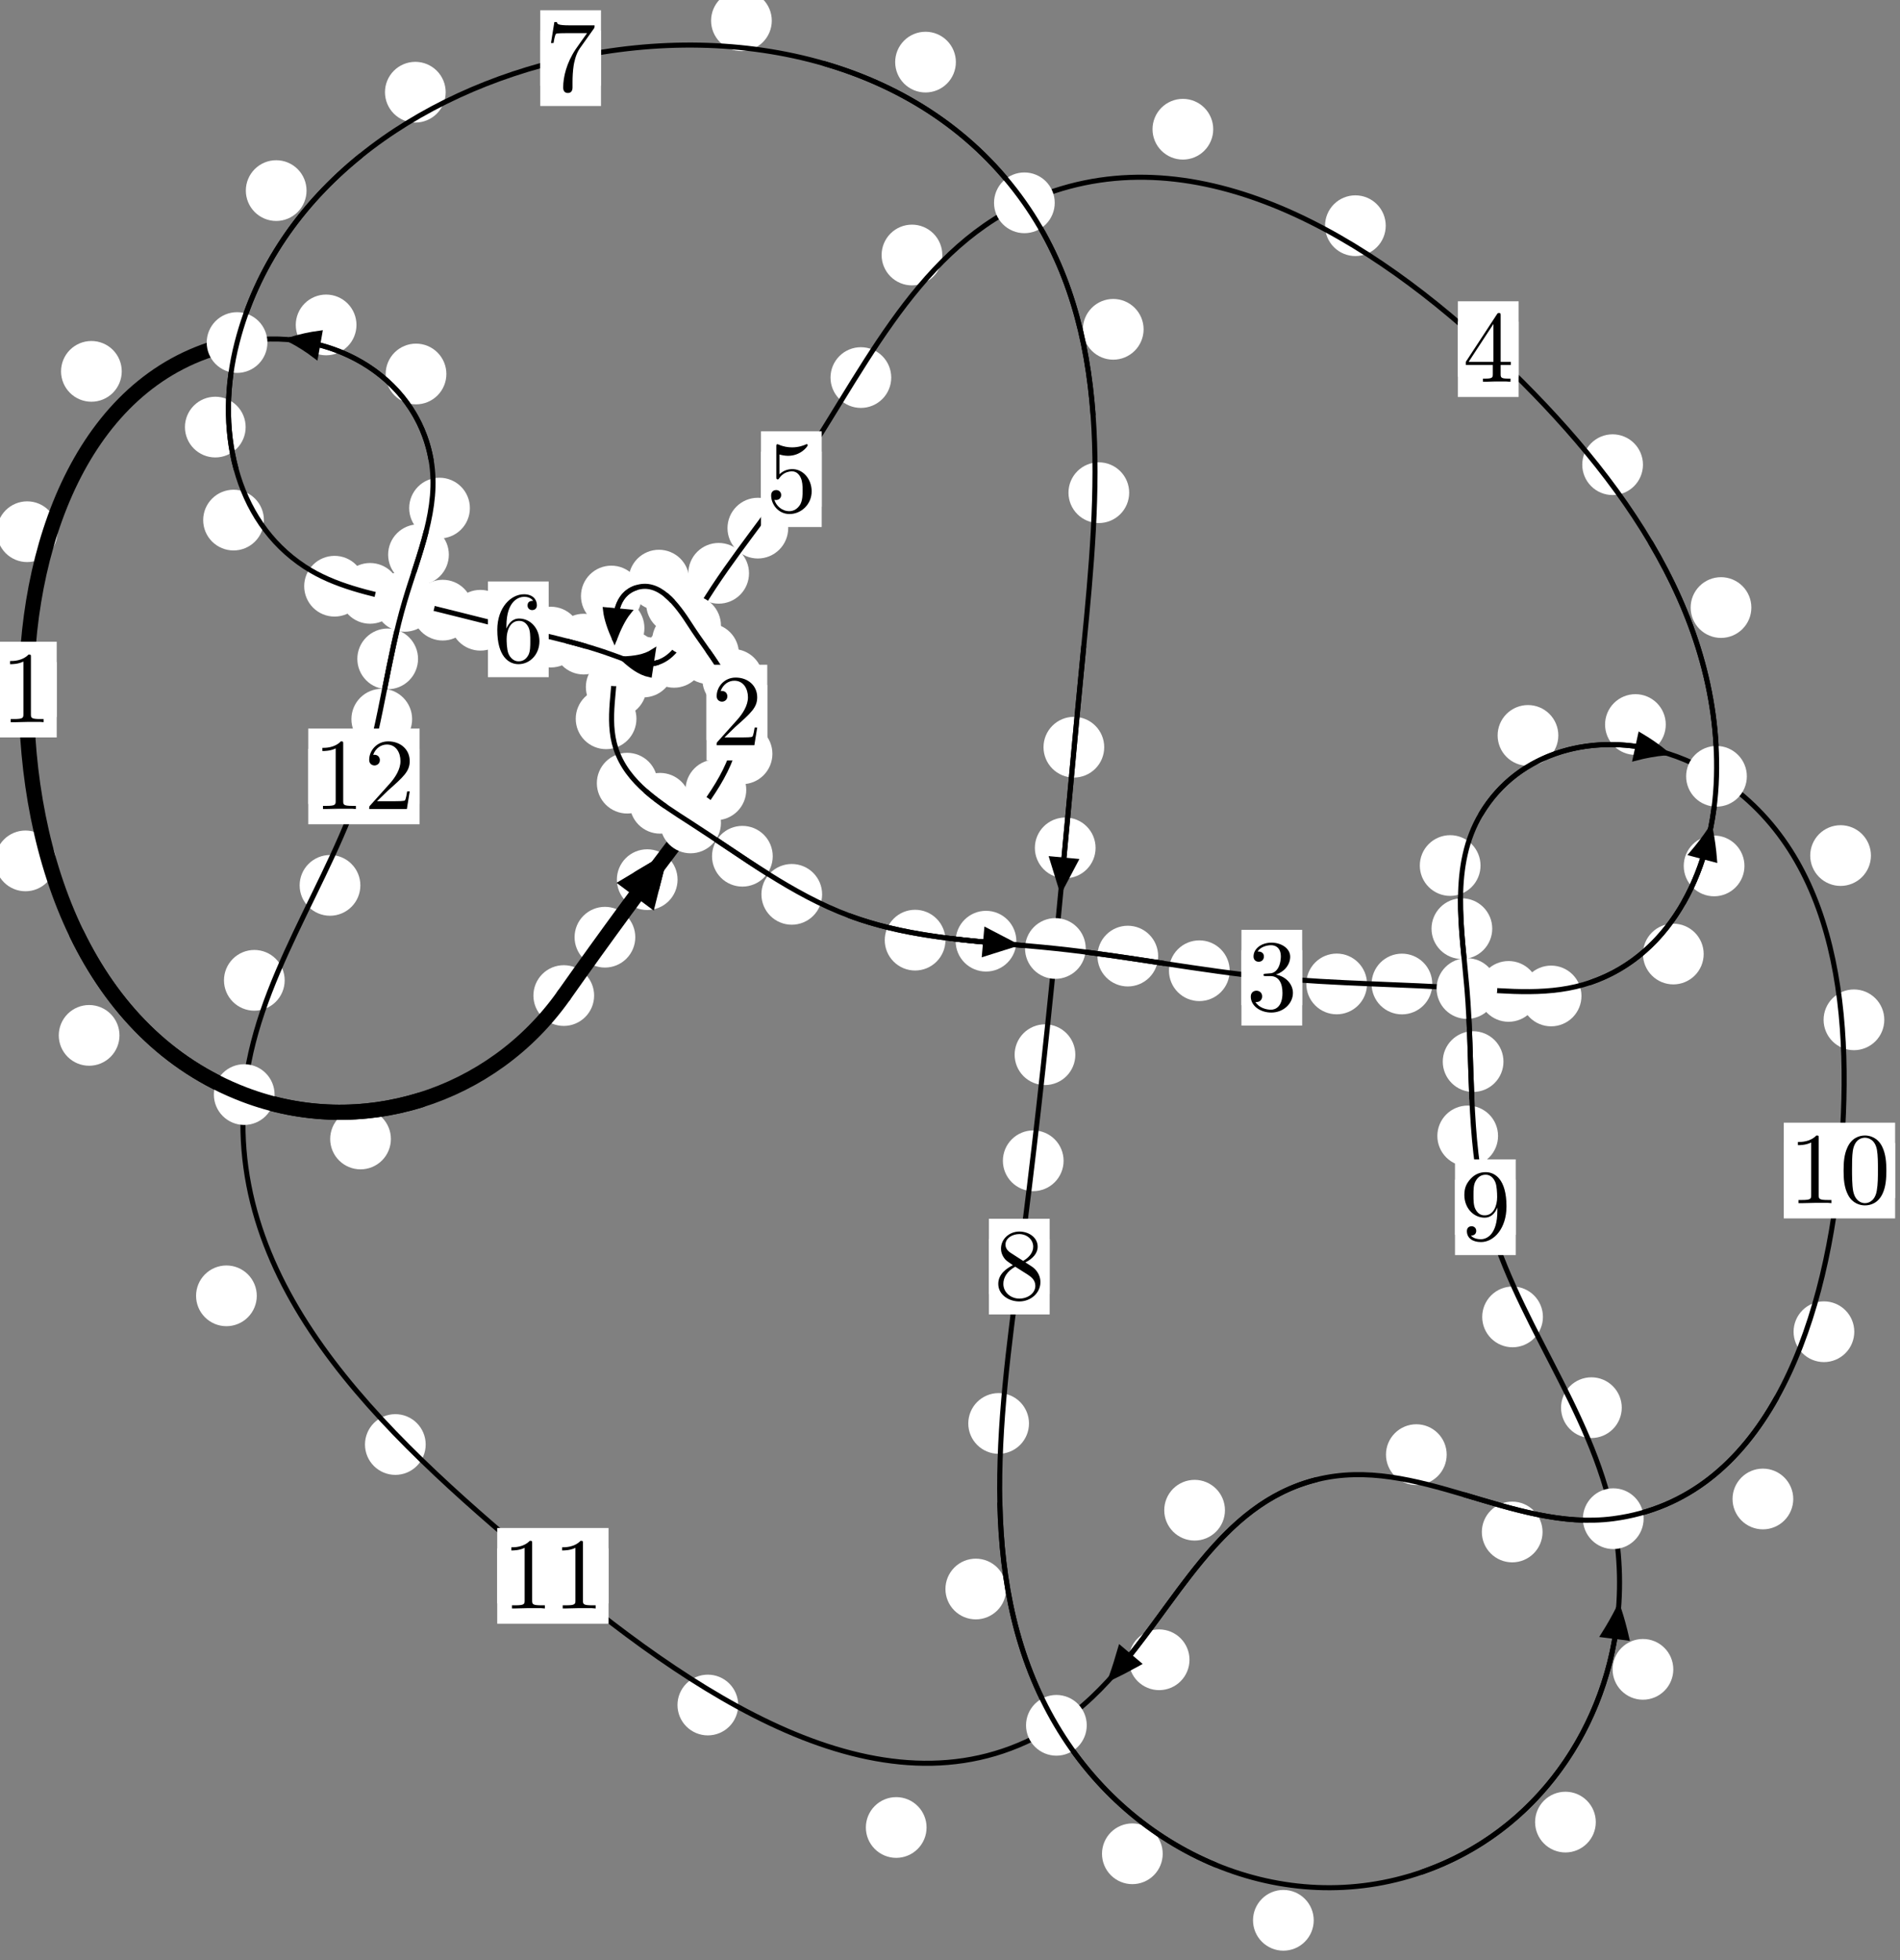 <?xml version="1.0"?>
<!-- Created by MetaPost 1.999 on 2021.07.06:0010 -->
<svg version="1.1" xmlns="http://www.w3.org/2000/svg" xmlns:xlink="http://www.w3.org/1999/xlink" width="187.084" height="192.955" viewBox="0 0 187.084 192.955">
<rect x="0" y="0" width="187.084" height="192.955" fill="#808080" stroke="none"/>
<!-- Original BoundingBox: -68.481064 -111.002502 118.602936 81.952957 -->
  <defs>
    <g transform="scale(0.01,0.01)" id="GLYPHcmr10_48">
      <path style="fill-rule: evenodd;" d="M460 -320C460 -400,455 -480,420 -554C374 -650,292 -666,250 -666C190 -666,117 -640,76 -547C44 -478,39 -400,39 -320C39 -245,43 -155,84 -79C127 2,200 22,249 22C303 22,379 1,423 -94C455 -163,460 -241,460 -320M249 -0C210 -0,151 -25,133 -121C122 -181,122 -273,122 -332C122 -396,122 -462,130 -516C149 -635,224 -644,249 -644C282 -644,348 -626,367 -527C377 -471,377 -395,377 -332C377 -257,377 -189,366 -125C351 -30,294 -0,249 -0"></path>
    </g>
    <g transform="scale(0.01,0.01)" id="GLYPHcmr10_49">
      <path style="fill-rule: evenodd;" d="M294 -640C294 -664,294 -666,271 -666C209 -602,121 -602,89 -602L89 -571C109 -571,168 -571,220 -597L220 -79C220 -43,217 -31,127 -31L95 -31L95 -0L257 -0L130 -3L217 -3L257 -3L297 -3L384 -3L419 -0L419 -31L387 -31C297 -31,294 -42,294 -79"></path>
    </g>
    <g transform="scale(0.01,0.01)" id="GLYPHcmr10_50">
      <path style="fill-rule: evenodd;" d="M127 -77L233 -180C389 -318,449 -372,449 -472C449 -586,359 -666,237 -666C124 -666,50 -574,50 -485C50 -429,100 -429,103 -429C120 -429,155 -441,155 -482C155 -508,137 -534,102 -534C94 -534,92 -534,89 -533C112 -598,166 -635,224 -635C315 -635,358 -554,358 -472C358 -392,308 -313,253 -251L61 -37C50 -26,50 -24,50 -0L421 -0L449 -174L424 -174C419 -144,412 -100,402 -85C395 -77,329 -77,307 -77"></path>
    </g>
    <g transform="scale(0.01,0.01)" id="GLYPHcmr10_51">
      <path style="fill-rule: evenodd;" d="M290 -352C372 -379,430 -449,430 -528C430 -610,342 -666,246 -666C145 -666,69 -606,69 -530C69 -497,91 -478,120 -478C151 -478,171 -500,171 -529C171 -579,124 -579,109 -579C140 -628,206 -641,242 -641C283 -641,338 -619,338 -529C338 -517,336 -459,310 -415C280 -367,246 -364,221 -363C213 -362,189 -360,182 -360C174 -359,167 -358,167 -348C167 -337,174 -337,191 -337L235 -337C317 -337,354 -269,354 -171C354 -35,285 -6,241 -6C198 -6,123 -23,88 -82C123 -77,154 -99,154 -137C154 -173,127 -193,98 -193C74 -193,42 -179,42 -135C42 -44,135 22,244 22C366 22,457 -69,457 -171C457 -253,394 -331,290 -352"></path>
    </g>
    <g transform="scale(0.01,0.01)" id="GLYPHcmr10_52">
      <path style="fill-rule: evenodd;" d="M294 -165L294 -78C294 -42,292 -31,218 -31L197 -31L197 -0L332 -0L238 -3L290 -3L332 -3L374 -3L427 -3L468 -0L468 -31L447 -31C373 -31,371 -42,371 -78L371 -165L471 -165L471 -196L371 -196L371 -651C371 -671,371 -677,355 -677C346 -677,343 -677,335 -665L28 -196L28 -165M300 -196L56 -196L300 -569"></path>
    </g>
    <g transform="scale(0.01,0.01)" id="GLYPHcmr10_53">
      <path style="fill-rule: evenodd;" d="M449 -201C449 -320,367 -420,259 -420C211 -420,168 -404,132 -369L132 -564C152 -558,185 -551,217 -551C340 -551,410 -642,410 -655C410 -661,407 -666,400 -666C399 -666,397 -666,392 -663C372 -654,323 -634,256 -634C216 -634,170 -641,123 -662C115 -665,113 -665,111 -665C101 -665,101 -657,101 -641L101 -345C101 -327,101 -319,115 -319C122 -319,124 -322,128 -328C139 -344,176 -398,257 -398C309 -398,334 -352,342 -334C358 -297,360 -258,360 -208C360 -173,360 -113,336 -71C312 -32,275 -6,229 -6C156 -6,99 -59,82 -118C85 -117,88 -116,99 -116C132 -116,149 -141,149 -165C149 -189,132 -214,99 -214C85 -214,50 -207,50 -161C50 -75,119 22,231 22C347 22,449 -74,449 -201"></path>
    </g>
    <g transform="scale(0.01,0.01)" id="GLYPHcmr10_54">
      <path style="fill-rule: evenodd;" d="M132 -328L132 -352C132 -605,256 -641,307 -641C331 -641,373 -635,395 -601C380 -601,340 -601,340 -556C340 -525,364 -510,386 -510C402 -510,432 -519,432 -558C432 -618,388 -666,305 -666C177 -666,42 -537,42 -316C42 -49,158 22,251 22C362 22,457 -72,457 -204C457 -331,368 -427,257 -427C189 -427,152 -376,132 -328M251 -6C188 -6,158 -66,152 -81C134 -128,134 -208,134 -226C134 -304,166 -404,256 -404C272 -404,318 -404,349 -342C367 -305,367 -254,367 -205C367 -157,367 -107,350 -71C320 -11,274 -6,251 -6"></path>
    </g>
    <g transform="scale(0.01,0.01)" id="GLYPHcmr10_55">
      <path style="fill-rule: evenodd;" d="M476 -609C485 -621,485 -623,485 -644L242 -644C120 -644,118 -657,114 -676L89 -676L56 -470L81 -470C84 -486,93 -549,106 -561C113 -567,191 -567,204 -567L411 -567C400 -551,321 -442,299 -409C209 -274,176 -135,176 -33C176 -23,176 22,222 22C268 22,268 -23,268 -33L268 -84C268 -139,271 -194,279 -248C283 -271,297 -357,341 -419"></path>
    </g>
    <g transform="scale(0.01,0.01)" id="GLYPHcmr10_56">
      <path style="fill-rule: evenodd;" d="M163 -457C117 -487,113 -521,113 -538C113 -599,178 -641,249 -641C322 -641,386 -589,386 -517C386 -460,347 -412,287 -377M309 -362C381 -399,430 -451,430 -517C430 -609,341 -666,250 -666C150 -666,69 -592,69 -499C69 -481,71 -436,113 -389C124 -377,161 -352,186 -335C128 -306,42 -250,42 -151C42 -45,144 22,249 22C362 22,457 -61,457 -168C457 -204,446 -249,408 -291C389 -312,373 -322,309 -362M209 -320L332 -242C360 -223,407 -193,407 -132C407 -58,332 -6,250 -6C164 -6,92 -68,92 -151C92 -209,124 -273,209 -320"></path>
    </g>
    <g transform="scale(0.01,0.01)" id="GLYPHcmr10_57">
      <path style="fill-rule: evenodd;" d="M367 -318L367 -286C367 -52,263 -6,205 -6C188 -6,134 -8,107 -42C151 -42,159 -71,159 -88C159 -119,135 -134,113 -134C97 -134,67 -125,67 -86C67 -19,121 22,206 22C335 22,457 -114,457 -329C457 -598,342 -666,253 -666C198 -666,149 -648,106 -603C65 -558,42 -516,42 -441C42 -316,130 -218,242 -218C303 -218,344 -260,367 -318M243 -241C227 -241,181 -241,150 -304C132 -341,132 -391,132 -440C132 -494,132 -541,153 -578C180 -628,218 -641,253 -641C299 -641,332 -607,349 -562C361 -530,365 -467,365 -421C365 -338,331 -241,243 -241"></path>
    </g>
  </defs>
  <path d="M62.554 92.249C62.554 91.456,62.239 90.696,61.678 90.135C61.118 89.575,60.358 89.26,59.565 89.26C58.772 89.26,58.012 89.575,57.452 90.135C56.891 90.696,56.576 91.456,56.576 92.249C56.576 93.041,56.891 93.801,57.452 94.362C58.012 94.922,58.772 95.237,59.565 95.237C60.358 95.237,61.118 94.922,61.678 94.362C62.239 93.801,62.554 93.041,62.554 92.249Z" style="fill: rgb(100%,100%,100%);stroke: none;"></path>
  <path d="M58.501 97.992C58.501 97.2,58.186 96.44,57.625 95.879C57.065 95.319,56.305 95.004,55.512 95.004C54.719 95.004,53.959 95.319,53.399 95.879C52.838 96.44,52.523 97.2,52.523 97.992C52.523 98.785,52.838 99.545,53.399 100.106C53.959 100.666,54.719 100.981,55.512 100.981C56.305 100.981,57.065 100.666,57.625 100.106C58.186 99.545,58.501 98.785,58.501 97.992Z" style="fill: rgb(100%,100%,100%);stroke: none;"></path>
  <path d="M73.48 77.743C73.48 76.951,73.165 76.19,72.605 75.63C72.044 75.069,71.284 74.754,70.492 74.754C69.699 74.754,68.939 75.069,68.378 75.63C67.818 76.19,67.503 76.951,67.503 77.743C67.503 78.536,67.818 79.296,68.378 79.857C68.939 80.417,69.699 80.732,70.492 80.732C71.284 80.732,72.044 80.417,72.605 79.857C73.165 79.296,73.48 78.536,73.48 77.743Z" style="fill: rgb(100%,100%,100%);stroke: none;"></path>
  <path d="M66.717 86.583C66.717 85.791,66.402 85.031,65.842 84.47C65.281 83.91,64.521 83.595,63.728 83.595C62.936 83.595,62.176 83.91,61.615 84.47C61.055 85.031,60.74 85.791,60.74 86.583C60.74 87.376,61.055 88.136,61.615 88.697C62.176 89.257,62.936 89.572,63.728 89.572C64.521 89.572,65.281 89.257,65.842 88.697C66.402 88.136,66.717 87.376,66.717 86.583Z" style="fill: rgb(100%,100%,100%);stroke: none;"></path>
  <path d="M75.138 66.868C75.138 66.075,74.823 65.315,74.263 64.755C73.702 64.194,72.942 63.879,72.149 63.879C71.357 63.879,70.596 64.194,70.036 64.755C69.475 65.315,69.161 66.075,69.161 66.868C69.161 67.661,69.475 68.421,70.036 68.981C70.596 69.542,71.357 69.857,72.149 69.857C72.942 69.857,73.702 69.542,74.263 68.981C74.823 68.421,75.138 67.661,75.138 66.868Z" style="fill: rgb(100%,100%,100%);stroke: none;"></path>
  <path d="M76.055 74.2C76.055 73.407,75.74 72.647,75.179 72.086C74.619 71.526,73.859 71.211,73.066 71.211C72.273 71.211,71.513 71.526,70.953 72.086C70.392 72.647,70.077 73.407,70.077 74.2C70.077 74.992,70.392 75.753,70.953 76.313C71.513 76.873,72.273 77.188,73.066 77.188C73.859 77.188,74.619 76.873,75.179 76.313C75.74 75.753,76.055 74.992,76.055 74.2Z" style="fill: rgb(100%,100%,100%);stroke: none;"></path>
  <path d="M69.604 59.418C69.604 58.625,69.289 57.865,68.729 57.305C68.169 56.744,67.408 56.429,66.616 56.429C65.823 56.429,65.063 56.744,64.502 57.305C63.942 57.865,63.627 58.625,63.627 59.418C63.627 60.211,63.942 60.971,64.502 61.531C65.063 62.092,65.823 62.407,66.616 62.407C67.408 62.407,68.169 62.092,68.729 61.531C69.289 60.971,69.604 60.211,69.604 59.418Z" style="fill: rgb(100%,100%,100%);stroke: none;"></path>
  <path d="M72.758 64.343C72.758 63.55,72.443 62.79,71.883 62.229C71.322 61.669,70.562 61.354,69.769 61.354C68.977 61.354,68.217 61.669,67.656 62.229C67.096 62.79,66.781 63.55,66.781 64.343C66.781 65.135,67.096 65.895,67.656 66.456C68.217 67.016,68.977 67.331,69.769 67.331C70.562 67.331,71.322 67.016,71.883 66.456C72.443 65.895,72.758 65.135,72.758 64.343Z" style="fill: rgb(100%,100%,100%);stroke: none;"></path>
  <path d="M63.183 58.666C63.183 57.873,62.868 57.113,62.308 56.552C61.747 55.992,60.987 55.677,60.195 55.677C59.402 55.677,58.642 55.992,58.081 56.552C57.521 57.113,57.206 57.873,57.206 58.666C57.206 59.458,57.521 60.218,58.081 60.779C58.642 61.339,59.402 61.654,60.195 61.654C60.987 61.654,61.747 61.339,62.308 60.779C62.868 60.218,63.183 59.458,63.183 58.666Z" style="fill: rgb(100%,100%,100%);stroke: none;"></path>
  <path d="M67.871 57.102C67.871 56.309,67.556 55.549,66.996 54.988C66.435 54.428,65.675 54.113,64.882 54.113C64.09 54.113,63.33 54.428,62.769 54.988C62.209 55.549,61.894 56.309,61.894 57.102C61.894 57.894,62.209 58.655,62.769 59.215C63.33 59.776,64.09 60.091,64.882 60.091C65.675 60.091,66.435 59.776,66.996 59.215C67.556 58.655,67.871 57.894,67.871 57.102Z" style="fill: rgb(100%,100%,100%);stroke: none;"></path>
  <path d="M63.665 67.622C63.665 66.829,63.35 66.069,62.79 65.509C62.229 64.948,61.469 64.633,60.677 64.633C59.884 64.633,59.124 64.948,58.563 65.509C58.003 66.069,57.688 66.829,57.688 67.622C57.688 68.415,58.003 69.175,58.563 69.735C59.124 70.296,59.884 70.611,60.677 70.611C61.469 70.611,62.229 70.296,62.79 69.735C63.35 69.175,63.665 68.415,63.665 67.622Z" style="fill: rgb(100%,100%,100%);stroke: none;"></path>
  <path d="M63.452 61.82C63.452 61.028,63.137 60.267,62.577 59.707C62.016 59.146,61.256 58.831,60.463 58.831C59.671 58.831,58.911 59.146,58.35 59.707C57.79 60.267,57.475 61.028,57.475 61.82C57.475 62.613,57.79 63.373,58.35 63.934C58.911 64.494,59.671 64.809,60.463 64.809C61.256 64.809,62.016 64.494,62.577 63.934C63.137 63.373,63.452 62.613,63.452 61.82Z" style="fill: rgb(100%,100%,100%);stroke: none;"></path>
  <path d="M64.746 77.086C64.746 76.294,64.431 75.533,63.871 74.973C63.31 74.412,62.55 74.098,61.757 74.098C60.965 74.098,60.205 74.412,59.644 74.973C59.084 75.533,58.769 76.294,58.769 77.086C58.769 77.879,59.084 78.639,59.644 79.2C60.205 79.76,60.965 80.075,61.757 80.075C62.55 80.075,63.31 79.76,63.871 79.2C64.431 78.639,64.746 77.879,64.746 77.086Z" style="fill: rgb(100%,100%,100%);stroke: none;"></path>
  <path d="M62.667 70.75C62.667 69.957,62.352 69.197,61.792 68.637C61.231 68.076,60.471 67.761,59.678 67.761C58.886 67.761,58.126 68.076,57.565 68.637C57.005 69.197,56.69 69.957,56.69 70.75C56.69 71.543,57.005 72.303,57.565 72.863C58.126 73.424,58.886 73.739,59.678 73.739C60.471 73.739,61.231 73.424,61.792 72.863C62.352 72.303,62.667 71.543,62.667 70.75Z" style="fill: rgb(100%,100%,100%);stroke: none;"></path>
  <path d="M76.087 84.279C76.087 83.487,75.773 82.726,75.212 82.166C74.652 81.605,73.891 81.291,73.099 81.291C72.306 81.291,71.546 81.605,70.985 82.166C70.425 82.726,70.11 83.487,70.11 84.279C70.11 85.072,70.425 85.832,70.985 86.393C71.546 86.953,72.306 87.268,73.099 87.268C73.891 87.268,74.652 86.953,75.212 86.393C75.773 85.832,76.087 85.072,76.087 84.279Z" style="fill: rgb(100%,100%,100%);stroke: none;"></path>
  <path d="M67.983 79.067C67.983 78.274,67.668 77.514,67.108 76.954C66.547 76.393,65.787 76.078,64.994 76.078C64.202 76.078,63.442 76.393,62.881 76.954C62.321 77.514,62.006 78.274,62.006 79.067C62.006 79.86,62.321 80.62,62.881 81.18C63.442 81.741,64.202 82.056,64.994 82.056C65.787 82.056,66.547 81.741,67.108 81.18C67.668 80.62,67.983 79.86,67.983 79.067Z" style="fill: rgb(100%,100%,100%);stroke: none;"></path>
  <path d="M93.095 92.538C93.095 91.745,92.78 90.985,92.219 90.425C91.659 89.864,90.899 89.549,90.106 89.549C89.313 89.549,88.553 89.864,87.993 90.425C87.432 90.985,87.117 91.745,87.117 92.538C87.117 93.331,87.432 94.091,87.993 94.651C88.553 95.212,89.313 95.527,90.106 95.527C90.899 95.527,91.659 95.212,92.219 94.651C92.78 94.091,93.095 93.331,93.095 92.538Z" style="fill: rgb(100%,100%,100%);stroke: none;"></path>
  <path d="M80.951 88.03C80.951 87.238,80.636 86.478,80.075 85.917C79.515 85.357,78.754 85.042,77.962 85.042C77.169 85.042,76.409 85.357,75.848 85.917C75.288 86.478,74.973 87.238,74.973 88.03C74.973 88.823,75.288 89.583,75.848 90.144C76.409 90.704,77.169 91.019,77.962 91.019C78.754 91.019,79.515 90.704,80.075 90.144C80.636 89.583,80.951 88.823,80.951 88.03Z" style="fill: rgb(100%,100%,100%);stroke: none;"></path>
  <path d="M114.038 94.107C114.038 93.315,113.723 92.555,113.163 91.994C112.602 91.434,111.842 91.119,111.049 91.119C110.257 91.119,109.496 91.434,108.936 91.994C108.375 92.555,108.061 93.315,108.061 94.107C108.061 94.9,108.375 95.66,108.936 96.221C109.496 96.781,110.257 97.096,111.049 97.096C111.842 97.096,112.602 96.781,113.163 96.221C113.723 95.66,114.038 94.9,114.038 94.107Z" style="fill: rgb(100%,100%,100%);stroke: none;"></path>
  <path d="M100.076 92.64C100.076 91.848,99.761 91.087,99.201 90.527C98.64 89.966,97.88 89.651,97.087 89.651C96.295 89.651,95.535 89.966,94.974 90.527C94.414 91.087,94.099 91.848,94.099 92.64C94.099 93.433,94.414 94.193,94.974 94.754C95.535 95.314,96.295 95.629,97.087 95.629C97.88 95.629,98.64 95.314,99.201 94.754C99.761 94.193,100.076 93.433,100.076 92.64Z" style="fill: rgb(100%,100%,100%);stroke: none;"></path>
  <path d="M134.605 96.849C134.605 96.056,134.29 95.296,133.729 94.736C133.169 94.175,132.409 93.86,131.616 93.86C130.823 93.86,130.063 94.175,129.503 94.736C128.942 95.296,128.627 96.056,128.627 96.849C128.627 97.642,128.942 98.402,129.503 98.962C130.063 99.523,130.823 99.838,131.616 99.838C132.409 99.838,133.169 99.523,133.729 98.962C134.29 98.402,134.605 97.642,134.605 96.849Z" style="fill: rgb(100%,100%,100%);stroke: none;"></path>
  <path d="M121.081 95.549C121.081 94.756,120.766 93.996,120.206 93.435C119.645 92.875,118.885 92.56,118.092 92.56C117.3 92.56,116.539 92.875,115.979 93.435C115.418 93.996,115.103 94.756,115.103 95.549C115.103 96.341,115.418 97.101,115.979 97.662C116.539 98.222,117.3 98.537,118.092 98.537C118.885 98.537,119.645 98.222,120.206 97.662C120.766 97.101,121.081 96.341,121.081 95.549Z" style="fill: rgb(100%,100%,100%);stroke: none;"></path>
  <path d="M151.531 97.584C151.531 96.791,151.216 96.031,150.655 95.471C150.095 94.91,149.335 94.595,148.542 94.595C147.749 94.595,146.989 94.91,146.429 95.471C145.868 96.031,145.553 96.791,145.553 97.584C145.553 98.377,145.868 99.137,146.429 99.697C146.989 100.258,147.749 100.573,148.542 100.573C149.335 100.573,150.095 100.258,150.655 99.697C151.216 99.137,151.531 98.377,151.531 97.584Z" style="fill: rgb(100%,100%,100%);stroke: none;"></path>
  <path d="M141.031 96.856C141.031 96.063,140.716 95.303,140.156 94.742C139.596 94.182,138.835 93.867,138.043 93.867C137.25 93.867,136.49 94.182,135.929 94.742C135.369 95.303,135.054 96.063,135.054 96.856C135.054 97.648,135.369 98.409,135.929 98.969C136.49 99.53,137.25 99.844,138.043 99.844C138.835 99.844,139.596 99.53,140.156 98.969C140.716 98.409,141.031 97.648,141.031 96.856Z" style="fill: rgb(100%,100%,100%);stroke: none;"></path>
  <path d="M167.753 93.905C167.753 93.112,167.438 92.352,166.877 91.792C166.317 91.231,165.557 90.916,164.764 90.916C163.971 90.916,163.211 91.231,162.651 91.792C162.09 92.352,161.775 93.112,161.775 93.905C161.775 94.698,162.09 95.458,162.651 96.018C163.211 96.579,163.971 96.894,164.764 96.894C165.557 96.894,166.317 96.579,166.877 96.018C167.438 95.458,167.753 94.698,167.753 93.905Z" style="fill: rgb(100%,100%,100%);stroke: none;"></path>
  <path d="M155.72 98.032C155.72 97.239,155.405 96.479,154.845 95.919C154.284 95.358,153.524 95.043,152.731 95.043C151.939 95.043,151.179 95.358,150.618 95.919C150.058 96.479,149.743 97.239,149.743 98.032C149.743 98.825,150.058 99.585,150.618 100.145C151.179 100.706,151.939 101.021,152.731 101.021C153.524 101.021,154.284 100.706,154.845 100.145C155.405 99.585,155.72 98.825,155.72 98.032Z" style="fill: rgb(100%,100%,100%);stroke: none;"></path>
  <path d="M172.448 59.801C172.448 59.008,172.133 58.248,171.572 57.688C171.012 57.127,170.251 56.812,169.459 56.812C168.666 56.812,167.906 57.127,167.345 57.688C166.785 58.248,166.47 59.008,166.47 59.801C166.47 60.594,166.785 61.354,167.345 61.914C167.906 62.475,168.666 62.79,169.459 62.79C170.251 62.79,171.012 62.475,171.572 61.914C172.133 61.354,172.448 60.594,172.448 59.801Z" style="fill: rgb(100%,100%,100%);stroke: none;"></path>
  <path d="M171.768 85.233C171.768 84.44,171.453 83.68,170.892 83.119C170.332 82.559,169.572 82.244,168.779 82.244C167.986 82.244,167.226 82.559,166.666 83.119C166.105 83.68,165.79 84.44,165.79 85.233C165.79 86.025,166.105 86.785,166.666 87.346C167.226 87.906,167.986 88.221,168.779 88.221C169.572 88.221,170.332 87.906,170.892 87.346C171.453 86.785,171.768 86.025,171.768 85.233Z" style="fill: rgb(100%,100%,100%);stroke: none;"></path>
  <path d="M136.448 22.216C136.448 21.423,136.133 20.663,135.572 20.102C135.012 19.542,134.252 19.227,133.459 19.227C132.666 19.227,131.906 19.542,131.346 20.102C130.785 20.663,130.47 21.423,130.47 22.216C130.47 23.008,130.785 23.769,131.346 24.329C131.906 24.89,132.666 25.205,133.459 25.205C134.252 25.205,135.012 24.89,135.572 24.329C136.133 23.769,136.448 23.008,136.448 22.216Z" style="fill: rgb(100%,100%,100%);stroke: none;"></path>
  <path d="M161.775 45.738C161.775 44.946,161.46 44.186,160.9 43.625C160.339 43.065,159.579 42.75,158.786 42.75C157.994 42.75,157.233 43.065,156.673 43.625C156.112 44.186,155.798 44.946,155.798 45.738C155.798 46.531,156.112 47.291,156.673 47.852C157.233 48.412,157.994 48.727,158.786 48.727C159.579 48.727,160.339 48.412,160.9 47.852C161.46 47.291,161.775 46.531,161.775 45.738Z" style="fill: rgb(100%,100%,100%);stroke: none;"></path>
  <path d="M92.785 25.101C92.785 24.308,92.47 23.548,91.91 22.988C91.349 22.427,90.589 22.112,89.797 22.112C89.004 22.112,88.244 22.427,87.683 22.988C87.123 23.548,86.808 24.308,86.808 25.101C86.808 25.894,87.123 26.654,87.683 27.214C88.244 27.775,89.004 28.09,89.797 28.09C90.589 28.09,91.349 27.775,91.91 27.214C92.47 26.654,92.785 25.894,92.785 25.101Z" style="fill: rgb(100%,100%,100%);stroke: none;"></path>
  <path d="M119.461 12.72C119.461 11.927,119.146 11.167,118.586 10.606C118.026 10.046,117.265 9.731,116.473 9.731C115.68 9.731,114.92 10.046,114.359 10.606C113.799 11.167,113.484 11.927,113.484 12.72C113.484 13.512,113.799 14.272,114.359 14.833C114.92 15.393,115.68 15.708,116.473 15.708C117.265 15.708,118.026 15.393,118.586 14.833C119.146 14.272,119.461 13.512,119.461 12.72Z" style="fill: rgb(100%,100%,100%);stroke: none;"></path>
  <path d="M77.611 51.984C77.611 51.191,77.296 50.431,76.735 49.871C76.175 49.31,75.415 48.995,74.622 48.995C73.829 48.995,73.069 49.31,72.509 49.871C71.948 50.431,71.633 51.191,71.633 51.984C71.633 52.777,71.948 53.537,72.509 54.097C73.069 54.658,73.829 54.973,74.622 54.973C75.415 54.973,76.175 54.658,76.735 54.097C77.296 53.537,77.611 52.777,77.611 51.984Z" style="fill: rgb(100%,100%,100%);stroke: none;"></path>
  <path d="M87.755 37.164C87.755 36.371,87.44 35.611,86.879 35.05C86.319 34.49,85.559 34.175,84.766 34.175C83.973 34.175,83.213 34.49,82.653 35.05C82.092 35.611,81.777 36.371,81.777 37.164C81.777 37.956,82.092 38.717,82.653 39.277C83.213 39.837,83.973 40.152,84.766 40.152C85.559 40.152,86.319 39.837,86.879 39.277C87.44 38.717,87.755 37.956,87.755 37.164Z" style="fill: rgb(100%,100%,100%);stroke: none;"></path>
  <path d="M70.186 63.075C70.186 62.282,69.871 61.522,69.311 60.961C68.751 60.401,67.99 60.086,67.198 60.086C66.405 60.086,65.645 60.401,65.084 60.961C64.524 61.522,64.209 62.282,64.209 63.075C64.209 63.867,64.524 64.627,65.084 65.188C65.645 65.748,66.405 66.063,67.198 66.063C67.99 66.063,68.751 65.748,69.311 65.188C69.871 64.627,70.186 63.867,70.186 63.075Z" style="fill: rgb(100%,100%,100%);stroke: none;"></path>
  <path d="M73.752 56.431C73.752 55.638,73.437 54.878,72.877 54.317C72.316 53.757,71.556 53.442,70.763 53.442C69.971 53.442,69.211 53.757,68.65 54.317C68.09 54.878,67.775 55.638,67.775 56.431C67.775 57.223,68.09 57.983,68.65 58.544C69.211 59.104,69.971 59.419,70.763 59.419C71.556 59.419,72.316 59.104,72.877 58.544C73.437 57.983,73.752 57.223,73.752 56.431Z" style="fill: rgb(100%,100%,100%);stroke: none;"></path>
  <path d="M66.351 65.654C66.351 64.861,66.036 64.101,65.475 63.541C64.915 62.98,64.154 62.665,63.362 62.665C62.569 62.665,61.809 62.98,61.248 63.541C60.688 64.101,60.373 64.861,60.373 65.654C60.373 66.447,60.688 67.207,61.248 67.767C61.809 68.328,62.569 68.643,63.362 68.643C64.154 68.643,64.915 68.328,65.475 67.767C66.036 67.207,66.351 66.447,66.351 65.654Z" style="fill: rgb(100%,100%,100%);stroke: none;"></path>
  <path d="M69.358 64.702C69.358 63.909,69.043 63.149,68.482 62.588C67.922 62.028,67.161 61.713,66.369 61.713C65.576 61.713,64.816 62.028,64.255 62.588C63.695 63.149,63.38 63.909,63.38 64.702C63.38 65.494,63.695 66.255,64.255 66.815C64.816 67.376,65.576 67.691,66.369 67.691C67.161 67.691,67.922 67.376,68.482 66.815C69.043 66.255,69.358 65.494,69.358 64.702Z" style="fill: rgb(100%,100%,100%);stroke: none;"></path>
  <path d="M60.463 63.4C60.463 62.608,60.148 61.848,59.587 61.287C59.027 60.727,58.267 60.412,57.474 60.412C56.681 60.412,55.921 60.727,55.361 61.287C54.8 61.848,54.485 62.608,54.485 63.4C54.485 64.193,54.8 64.953,55.361 65.514C55.921 66.074,56.681 66.389,57.474 66.389C58.267 66.389,59.027 66.074,59.587 65.514C60.148 64.953,60.463 64.193,60.463 63.4Z" style="fill: rgb(100%,100%,100%);stroke: none;"></path>
  <path d="M64.92 65.061C64.92 64.268,64.605 63.508,64.044 62.948C63.484 62.387,62.724 62.072,61.931 62.072C61.138 62.072,60.378 62.387,59.818 62.948C59.257 63.508,58.942 64.268,58.942 65.061C58.942 65.854,59.257 66.614,59.818 67.174C60.378 67.735,61.138 68.05,61.931 68.05C62.724 68.05,63.484 67.735,64.044 67.174C64.605 66.614,64.92 65.854,64.92 65.061Z" style="fill: rgb(100%,100%,100%);stroke: none;"></path>
  <path d="M50.289 61.051C50.289 60.258,49.974 59.498,49.414 58.938C48.853 58.377,48.093 58.062,47.3 58.062C46.508 58.062,45.748 58.377,45.187 58.938C44.627 59.498,44.312 60.258,44.312 61.051C44.312 61.844,44.627 62.604,45.187 63.164C45.748 63.725,46.508 64.04,47.3 64.04C48.093 64.04,48.853 63.725,49.414 63.164C49.974 62.604,50.289 61.844,50.289 61.051Z" style="fill: rgb(100%,100%,100%);stroke: none;"></path>
  <path d="M57.231 62.708C57.231 61.916,56.916 61.155,56.355 60.595C55.795 60.034,55.034 59.72,54.242 59.72C53.449 59.72,52.689 60.034,52.128 60.595C51.568 61.155,51.253 61.916,51.253 62.708C51.253 63.501,51.568 64.261,52.128 64.822C52.689 65.382,53.449 65.697,54.242 65.697C55.034 65.697,55.795 65.382,56.355 64.822C56.916 64.261,57.231 63.501,57.231 62.708Z" style="fill: rgb(100%,100%,100%);stroke: none;"></path>
  <path d="M39.427 58.406C39.427 57.613,39.112 56.853,38.552 56.292C37.991 55.732,37.231 55.417,36.438 55.417C35.646 55.417,34.886 55.732,34.325 56.292C33.765 56.853,33.45 57.613,33.45 58.406C33.45 59.198,33.765 59.958,34.325 60.519C34.886 61.079,35.646 61.394,36.438 61.394C37.231 61.394,37.991 61.079,38.552 60.519C39.112 59.958,39.427 59.198,39.427 58.406Z" style="fill: rgb(100%,100%,100%);stroke: none;"></path>
  <path d="M46.579 60.056C46.579 59.264,46.264 58.503,45.703 57.943C45.143 57.382,44.383 57.068,43.59 57.068C42.797 57.068,42.037 57.382,41.477 57.943C40.916 58.503,40.601 59.264,40.601 60.056C40.601 60.849,40.916 61.609,41.477 62.17C42.037 62.73,42.797 63.045,43.59 63.045C44.383 63.045,45.143 62.73,45.703 62.17C46.264 61.609,46.579 60.849,46.579 60.056Z" style="fill: rgb(100%,100%,100%);stroke: none;"></path>
  <path d="M25.985 51.192C25.985 50.399,25.67 49.639,25.109 49.079C24.549 48.518,23.789 48.203,22.996 48.203C22.203 48.203,21.443 48.518,20.883 49.079C20.322 49.639,20.007 50.399,20.007 51.192C20.007 51.985,20.322 52.745,20.883 53.305C21.443 53.866,22.203 54.181,22.996 54.181C23.789 54.181,24.549 53.866,25.109 53.305C25.67 52.745,25.985 51.985,25.985 51.192Z" style="fill: rgb(100%,100%,100%);stroke: none;"></path>
  <path d="M35.931 57.7C35.931 56.908,35.616 56.148,35.056 55.587C34.495 55.027,33.735 54.712,32.942 54.712C32.15 54.712,31.389 55.027,30.829 55.587C30.268 56.148,29.953 56.908,29.953 57.7C29.953 58.493,30.268 59.253,30.829 59.814C31.389 60.374,32.15 60.689,32.942 60.689C33.735 60.689,34.495 60.374,35.056 59.814C35.616 59.253,35.931 58.493,35.931 57.7Z" style="fill: rgb(100%,100%,100%);stroke: none;"></path>
  <path d="M30.184 18.76C30.184 17.967,29.869 17.207,29.308 16.646C28.748 16.086,27.988 15.771,27.195 15.771C26.402 15.771,25.642 16.086,25.082 16.646C24.521 17.207,24.206 17.967,24.206 18.76C24.206 19.553,24.521 20.313,25.082 20.873C25.642 21.434,26.402 21.749,27.195 21.749C27.988 21.749,28.748 21.434,29.308 20.873C29.869 20.313,30.184 19.553,30.184 18.76Z" style="fill: rgb(100%,100%,100%);stroke: none;"></path>
  <path d="M24.188 42.038C24.188 41.245,23.873 40.485,23.313 39.925C22.752 39.364,21.992 39.049,21.199 39.049C20.407 39.049,19.647 39.364,19.086 39.925C18.526 40.485,18.211 41.245,18.211 42.038C18.211 42.831,18.526 43.591,19.086 44.151C19.647 44.712,20.407 45.027,21.199 45.027C21.992 45.027,22.752 44.712,23.313 44.151C23.873 43.591,24.188 42.831,24.188 42.038Z" style="fill: rgb(100%,100%,100%);stroke: none;"></path>
  <path d="M75.994 2.036C75.994 1.243,75.68 0.483,75.119 -0.078C74.559 -0.638,73.798 -0.953,73.006 -0.953C72.213 -0.953,71.453 -0.638,70.892 -0.078C70.332 0.483,70.017 1.243,70.017 2.036C70.017 2.828,70.332 3.589,70.892 4.149C71.453 4.71,72.213 5.025,73.006 5.025C73.798 5.025,74.559 4.71,75.119 4.149C75.68 3.589,75.994 2.828,75.994 2.036Z" style="fill: rgb(100%,100%,100%);stroke: none;"></path>
  <path d="M43.884 9.076C43.884 8.283,43.569 7.523,43.009 6.963C42.448 6.402,41.688 6.087,40.895 6.087C40.103 6.087,39.342 6.402,38.782 6.963C38.221 7.523,37.907 8.283,37.907 9.076C37.907 9.869,38.221 10.629,38.782 11.189C39.342 11.75,40.103 12.065,40.895 12.065C41.688 12.065,42.448 11.75,43.009 11.189C43.569 10.629,43.884 9.869,43.884 9.076Z" style="fill: rgb(100%,100%,100%);stroke: none;"></path>
  <path d="M112.605 32.414C112.605 31.621,112.29 30.861,111.729 30.301C111.169 29.74,110.409 29.425,109.616 29.425C108.823 29.425,108.063 29.74,107.503 30.301C106.942 30.861,106.627 31.621,106.627 32.414C106.627 33.207,106.942 33.967,107.503 34.527C108.063 35.088,108.823 35.403,109.616 35.403C110.409 35.403,111.169 35.088,111.729 34.527C112.29 33.967,112.605 33.207,112.605 32.414Z" style="fill: rgb(100%,100%,100%);stroke: none;"></path>
  <path d="M94.121 6.113C94.121 5.321,93.806 4.561,93.246 4C92.685 3.44,91.925 3.125,91.132 3.125C90.34 3.125,89.58 3.44,89.019 4C88.459 4.561,88.144 5.321,88.144 6.113C88.144 6.906,88.459 7.666,89.019 8.227C89.58 8.787,90.34 9.102,91.132 9.102C91.925 9.102,92.685 8.787,93.246 8.227C93.806 7.666,94.121 6.906,94.121 6.113Z" style="fill: rgb(100%,100%,100%);stroke: none;"></path>
  <path d="M108.727 73.546C108.727 72.753,108.413 71.993,107.852 71.433C107.292 70.872,106.531 70.557,105.739 70.557C104.946 70.557,104.186 70.872,103.625 71.433C103.065 71.993,102.75 72.753,102.75 73.546C102.75 74.339,103.065 75.099,103.625 75.659C104.186 76.22,104.946 76.535,105.739 76.535C106.531 76.535,107.292 76.22,107.852 75.659C108.413 75.099,108.727 74.339,108.727 73.546Z" style="fill: rgb(100%,100%,100%);stroke: none;"></path>
  <path d="M111.185 48.495C111.185 47.702,110.871 46.942,110.31 46.382C109.75 45.821,108.989 45.506,108.197 45.506C107.404 45.506,106.644 45.821,106.083 46.382C105.523 46.942,105.208 47.702,105.208 48.495C105.208 49.288,105.523 50.048,106.083 50.608C106.644 51.169,107.404 51.484,108.197 51.484C108.989 51.484,109.75 51.169,110.31 50.608C110.871 50.048,111.185 49.288,111.185 48.495Z" style="fill: rgb(100%,100%,100%);stroke: none;"></path>
  <path d="M105.883 103.813C105.883 103.02,105.568 102.26,105.008 101.7C104.447 101.139,103.687 100.824,102.895 100.824C102.102 100.824,101.342 101.139,100.781 101.7C100.221 102.26,99.906 103.02,99.906 103.813C99.906 104.606,100.221 105.366,100.781 105.926C101.342 106.487,102.102 106.802,102.895 106.802C103.687 106.802,104.447 106.487,105.008 105.926C105.568 105.366,105.883 104.606,105.883 103.813Z" style="fill: rgb(100%,100%,100%);stroke: none;"></path>
  <path d="M107.876 83.458C107.876 82.665,107.562 81.905,107.001 81.344C106.441 80.784,105.68 80.469,104.888 80.469C104.095 80.469,103.335 80.784,102.774 81.344C102.214 81.905,101.899 82.665,101.899 83.458C101.899 84.25,102.214 85.01,102.774 85.571C103.335 86.131,104.095 86.446,104.888 86.446C105.68 86.446,106.441 86.131,107.001 85.571C107.562 85.01,107.876 84.25,107.876 83.458Z" style="fill: rgb(100%,100%,100%);stroke: none;"></path>
  <path d="M101.32 140.11C101.32 139.317,101.005 138.557,100.444 137.996C99.884 137.436,99.123 137.121,98.331 137.121C97.538 137.121,96.778 137.436,96.217 137.996C95.657 138.557,95.342 139.317,95.342 140.11C95.342 140.902,95.657 141.663,96.217 142.223C96.778 142.783,97.538 143.098,98.331 143.098C99.123 143.098,99.884 142.783,100.444 142.223C101.005 141.663,101.32 140.902,101.32 140.11Z" style="fill: rgb(100%,100%,100%);stroke: none;"></path>
  <path d="M104.727 114.255C104.727 113.463,104.412 112.702,103.852 112.142C103.292 111.581,102.531 111.266,101.739 111.266C100.946 111.266,100.186 111.581,99.625 112.142C99.065 112.702,98.75 113.463,98.75 114.255C98.75 115.048,99.065 115.808,99.625 116.369C100.186 116.929,100.946 117.244,101.739 117.244C102.531 117.244,103.292 116.929,103.852 116.369C104.412 115.808,104.727 115.048,104.727 114.255Z" style="fill: rgb(100%,100%,100%);stroke: none;"></path>
  <path d="M114.486 182.466C114.486 181.673,114.172 180.913,113.611 180.353C113.051 179.792,112.29 179.477,111.498 179.477C110.705 179.477,109.945 179.792,109.384 180.353C108.824 180.913,108.509 181.673,108.509 182.466C108.509 183.259,108.824 184.019,109.384 184.579C109.945 185.14,110.705 185.455,111.498 185.455C112.29 185.455,113.051 185.14,113.611 184.579C114.172 184.019,114.486 183.259,114.486 182.466Z" style="fill: rgb(100%,100%,100%);stroke: none;"></path>
  <path d="M99.071 156.405C99.071 155.613,98.756 154.853,98.195 154.292C97.635 153.732,96.875 153.417,96.082 153.417C95.289 153.417,94.529 153.732,93.969 154.292C93.408 154.853,93.093 155.613,93.093 156.405C93.093 157.198,93.408 157.958,93.969 158.519C94.529 159.079,95.289 159.394,96.082 159.394C96.875 159.394,97.635 159.079,98.195 158.519C98.756 157.958,99.071 157.198,99.071 156.405Z" style="fill: rgb(100%,100%,100%);stroke: none;"></path>
  <path d="M157.13 179.347C157.13 178.554,156.815 177.794,156.255 177.234C155.694 176.673,154.934 176.358,154.141 176.358C153.349 176.358,152.588 176.673,152.028 177.234C151.467 177.794,151.153 178.554,151.153 179.347C151.153 180.14,151.467 180.9,152.028 181.46C152.588 182.021,153.349 182.336,154.141 182.336C154.934 182.336,155.694 182.021,156.255 181.46C156.815 180.9,157.13 180.14,157.13 179.347Z" style="fill: rgb(100%,100%,100%);stroke: none;"></path>
  <path d="M129.357 189.014C129.357 188.221,129.042 187.461,128.481 186.9C127.921 186.34,127.161 186.025,126.368 186.025C125.575 186.025,124.815 186.34,124.255 186.9C123.694 187.461,123.379 188.221,123.379 189.014C123.379 189.806,123.694 190.567,124.255 191.127C124.815 191.688,125.575 192.003,126.368 192.003C127.161 192.003,127.921 191.688,128.481 191.127C129.042 190.567,129.357 189.806,129.357 189.014Z" style="fill: rgb(100%,100%,100%);stroke: none;"></path>
  <path d="M159.686 138.555C159.686 137.763,159.371 137.003,158.811 136.442C158.25 135.882,157.49 135.567,156.697 135.567C155.905 135.567,155.144 135.882,154.584 136.442C154.024 137.003,153.709 137.763,153.709 138.555C153.709 139.348,154.024 140.108,154.584 140.669C155.144 141.229,155.905 141.544,156.697 141.544C157.49 141.544,158.25 141.229,158.811 140.669C159.371 140.108,159.686 139.348,159.686 138.555Z" style="fill: rgb(100%,100%,100%);stroke: none;"></path>
  <path d="M164.762 164.312C164.762 163.519,164.447 162.759,163.887 162.199C163.326 161.638,162.566 161.323,161.773 161.323C160.981 161.323,160.221 161.638,159.66 162.199C159.1 162.759,158.785 163.519,158.785 164.312C158.785 165.105,159.1 165.865,159.66 166.425C160.221 166.986,160.981 167.301,161.773 167.301C162.566 167.301,163.326 166.986,163.887 166.425C164.447 165.865,164.762 165.105,164.762 164.312Z" style="fill: rgb(100%,100%,100%);stroke: none;"></path>
  <path d="M147.506 111.81C147.506 111.017,147.191 110.257,146.631 109.696C146.07 109.136,145.31 108.821,144.517 108.821C143.725 108.821,142.965 109.136,142.404 109.696C141.844 110.257,141.529 111.017,141.529 111.81C141.529 112.602,141.844 113.362,142.404 113.923C142.965 114.483,143.725 114.798,144.517 114.798C145.31 114.798,146.07 114.483,146.631 113.923C147.191 113.362,147.506 112.602,147.506 111.81Z" style="fill: rgb(100%,100%,100%);stroke: none;"></path>
  <path d="M151.925 129.622C151.925 128.829,151.61 128.069,151.049 127.508C150.489 126.948,149.729 126.633,148.936 126.633C148.143 126.633,147.383 126.948,146.823 127.508C146.262 128.069,145.947 128.829,145.947 129.622C145.947 130.414,146.262 131.174,146.823 131.735C147.383 132.295,148.143 132.61,148.936 132.61C149.729 132.61,150.489 132.295,151.049 131.735C151.61 131.174,151.925 130.414,151.925 129.622Z" style="fill: rgb(100%,100%,100%);stroke: none;"></path>
  <path d="M146.933 91.406C146.933 90.614,146.618 89.853,146.057 89.293C145.497 88.732,144.737 88.418,143.944 88.418C143.151 88.418,142.391 88.732,141.831 89.293C141.27 89.853,140.955 90.614,140.955 91.406C140.955 92.199,141.27 92.959,141.831 93.52C142.391 94.08,143.151 94.395,143.944 94.395C144.737 94.395,145.497 94.08,146.057 93.52C146.618 92.959,146.933 92.199,146.933 91.406Z" style="fill: rgb(100%,100%,100%);stroke: none;"></path>
  <path d="M148.04 104.492C148.04 103.7,147.725 102.939,147.164 102.379C146.604 101.818,145.844 101.503,145.051 101.503C144.258 101.503,143.498 101.818,142.938 102.379C142.377 102.939,142.062 103.7,142.062 104.492C142.062 105.285,142.377 106.045,142.938 106.606C143.498 107.166,144.258 107.481,145.051 107.481C145.844 107.481,146.604 107.166,147.164 106.606C147.725 106.045,148.04 105.285,148.04 104.492Z" style="fill: rgb(100%,100%,100%);stroke: none;"></path>
  <path d="M153.441 72.388C153.441 71.595,153.127 70.835,152.566 70.274C152.006 69.714,151.245 69.399,150.453 69.399C149.66 69.399,148.9 69.714,148.339 70.274C147.779 70.835,147.464 71.595,147.464 72.388C147.464 73.18,147.779 73.941,148.339 74.501C148.9 75.062,149.66 75.376,150.453 75.376C151.245 75.376,152.006 75.062,152.566 74.501C153.127 73.941,153.441 73.18,153.441 72.388Z" style="fill: rgb(100%,100%,100%);stroke: none;"></path>
  <path d="M145.78 85.195C145.78 84.402,145.465 83.642,144.905 83.081C144.344 82.521,143.584 82.206,142.791 82.206C141.999 82.206,141.238 82.521,140.678 83.081C140.117 83.642,139.803 84.402,139.803 85.195C139.803 85.987,140.117 86.747,140.678 87.308C141.238 87.868,141.999 88.183,142.791 88.183C143.584 88.183,144.344 87.868,144.905 87.308C145.465 86.747,145.78 85.987,145.78 85.195Z" style="fill: rgb(100%,100%,100%);stroke: none;"></path>
  <path d="M184.222 84.213C184.222 83.42,183.907 82.66,183.346 82.099C182.786 81.539,182.025 81.224,181.233 81.224C180.44 81.224,179.68 81.539,179.119 82.099C178.559 82.66,178.244 83.42,178.244 84.213C178.244 85.005,178.559 85.765,179.119 86.326C179.68 86.886,180.44 87.201,181.233 87.201C182.025 87.201,182.786 86.886,183.346 86.326C183.907 85.765,184.222 85.005,184.222 84.213Z" style="fill: rgb(100%,100%,100%);stroke: none;"></path>
  <path d="M164.021 71.315C164.021 70.523,163.707 69.762,163.146 69.202C162.586 68.642,161.825 68.327,161.033 68.327C160.24 68.327,159.48 68.642,158.919 69.202C158.359 69.762,158.044 70.523,158.044 71.315C158.044 72.108,158.359 72.868,158.919 73.429C159.48 73.989,160.24 74.304,161.033 74.304C161.825 74.304,162.586 73.989,163.146 73.429C163.707 72.868,164.021 72.108,164.021 71.315Z" style="fill: rgb(100%,100%,100%);stroke: none;"></path>
  <path d="M182.583 131.081C182.583 130.289,182.268 129.529,181.708 128.968C181.148 128.408,180.387 128.093,179.595 128.093C178.802 128.093,178.042 128.408,177.481 128.968C176.921 129.529,176.606 130.289,176.606 131.081C176.606 131.874,176.921 132.634,177.481 133.195C178.042 133.755,178.802 134.07,179.595 134.07C180.387 134.07,181.148 133.755,181.708 133.195C182.268 132.634,182.583 131.874,182.583 131.081Z" style="fill: rgb(100%,100%,100%);stroke: none;"></path>
  <path d="M185.538 100.38C185.538 99.587,185.223 98.827,184.663 98.267C184.102 97.706,183.342 97.391,182.549 97.391C181.757 97.391,180.996 97.706,180.436 98.267C179.876 98.827,179.561 99.587,179.561 100.38C179.561 101.173,179.876 101.933,180.436 102.493C180.996 103.054,181.757 103.369,182.549 103.369C183.342 103.369,184.102 103.054,184.663 102.493C185.223 101.933,185.538 101.173,185.538 100.38Z" style="fill: rgb(100%,100%,100%);stroke: none;"></path>
  <path d="M151.888 150.793C151.888 150,151.573 149.24,151.012 148.679C150.452 148.119,149.692 147.804,148.899 147.804C148.106 147.804,147.346 148.119,146.786 148.679C146.225 149.24,145.91 150,145.91 150.793C145.91 151.585,146.225 152.346,146.786 152.906C147.346 153.466,148.106 153.781,148.899 153.781C149.692 153.781,150.452 153.466,151.012 152.906C151.573 152.346,151.888 151.585,151.888 150.793Z" style="fill: rgb(100%,100%,100%);stroke: none;"></path>
  <path d="M176.573 147.544C176.573 146.751,176.258 145.991,175.697 145.43C175.137 144.87,174.377 144.555,173.584 144.555C172.791 144.555,172.031 144.87,171.471 145.43C170.91 145.991,170.595 146.751,170.595 147.544C170.595 148.336,170.91 149.096,171.471 149.657C172.031 150.217,172.791 150.532,173.584 150.532C174.377 150.532,175.137 150.217,175.697 149.657C176.258 149.096,176.573 148.336,176.573 147.544Z" style="fill: rgb(100%,100%,100%);stroke: none;"></path>
  <path d="M120.615 148.649C120.615 147.856,120.3 147.096,119.74 146.535C119.179 145.975,118.419 145.66,117.627 145.66C116.834 145.66,116.074 145.975,115.513 146.535C114.953 147.096,114.638 147.856,114.638 148.649C114.638 149.441,114.953 150.201,115.513 150.762C116.074 151.322,116.834 151.637,117.627 151.637C118.419 151.637,119.179 151.322,119.74 150.762C120.3 150.201,120.615 149.441,120.615 148.649Z" style="fill: rgb(100%,100%,100%);stroke: none;"></path>
  <path d="M142.448 143.178C142.448 142.385,142.133 141.625,141.573 141.065C141.012 140.504,140.252 140.189,139.46 140.189C138.667 140.189,137.907 140.504,137.346 141.065C136.786 141.625,136.471 142.385,136.471 143.178C136.471 143.971,136.786 144.731,137.346 145.291C137.907 145.852,138.667 146.167,139.46 146.167C140.252 146.167,141.012 145.852,141.573 145.291C142.133 144.731,142.448 143.971,142.448 143.178Z" style="fill: rgb(100%,100%,100%);stroke: none;"></path>
  <path d="M91.235 179.878C91.235 179.085,90.92 178.325,90.359 177.765C89.799 177.204,89.039 176.889,88.246 176.889C87.453 176.889,86.693 177.204,86.133 177.765C85.572 178.325,85.257 179.085,85.257 179.878C85.257 180.671,85.572 181.431,86.133 181.991C86.693 182.552,87.453 182.867,88.246 182.867C89.039 182.867,89.799 182.552,90.359 181.991C90.92 181.431,91.235 180.671,91.235 179.878Z" style="fill: rgb(100%,100%,100%);stroke: none;"></path>
  <path d="M117.124 163.37C117.124 162.578,116.809 161.818,116.249 161.257C115.688 160.697,114.928 160.382,114.135 160.382C113.343 160.382,112.583 160.697,112.022 161.257C111.462 161.818,111.147 162.578,111.147 163.37C111.147 164.163,111.462 164.923,112.022 165.484C112.583 166.044,113.343 166.359,114.135 166.359C114.928 166.359,115.688 166.044,116.249 165.484C116.809 164.923,117.124 164.163,117.124 163.37Z" style="fill: rgb(100%,100%,100%);stroke: none;"></path>
  <path d="M41.916 142.183C41.916 141.39,41.601 140.63,41.04 140.069C40.48 139.509,39.719 139.194,38.927 139.194C38.134 139.194,37.374 139.509,36.813 140.069C36.253 140.63,35.938 141.39,35.938 142.183C35.938 142.975,36.253 143.735,36.813 144.296C37.374 144.856,38.134 145.171,38.927 145.171C39.719 145.171,40.48 144.856,41.04 144.296C41.601 143.735,41.916 142.975,41.916 142.183Z" style="fill: rgb(100%,100%,100%);stroke: none;"></path>
  <path d="M72.686 167.824C72.686 167.031,72.371 166.271,71.811 165.711C71.25 165.15,70.49 164.835,69.697 164.835C68.905 164.835,68.145 165.15,67.584 165.711C67.024 166.271,66.709 167.031,66.709 167.824C66.709 168.617,67.024 169.377,67.584 169.937C68.145 170.498,68.905 170.813,69.697 170.813C70.49 170.813,71.25 170.498,71.811 169.937C72.371 169.377,72.686 168.617,72.686 167.824Z" style="fill: rgb(100%,100%,100%);stroke: none;"></path>
  <path d="M28.031 96.492C28.031 95.699,27.716 94.939,27.156 94.379C26.595 93.818,25.835 93.503,25.042 93.503C24.25 93.503,23.49 93.818,22.929 94.379C22.369 94.939,22.054 95.699,22.054 96.492C22.054 97.285,22.369 98.045,22.929 98.605C23.49 99.166,24.25 99.481,25.042 99.481C25.835 99.481,26.595 99.166,27.156 98.605C27.716 98.045,28.031 97.285,28.031 96.492Z" style="fill: rgb(100%,100%,100%);stroke: none;"></path>
  <path d="M25.284 127.547C25.284 126.755,24.969 125.994,24.408 125.434C23.848 124.874,23.088 124.559,22.295 124.559C21.502 124.559,20.742 124.874,20.182 125.434C19.621 125.994,19.306 126.755,19.306 127.547C19.306 128.34,19.621 129.1,20.182 129.661C20.742 130.221,21.502 130.536,22.295 130.536C23.088 130.536,23.848 130.221,24.408 129.661C24.969 129.1,25.284 128.34,25.284 127.547Z" style="fill: rgb(100%,100%,100%);stroke: none;"></path>
  <path d="M40.58 70.786C40.58 69.993,40.265 69.233,39.704 68.672C39.144 68.112,38.383 67.797,37.591 67.797C36.798 67.797,36.038 68.112,35.477 68.672C34.917 69.233,34.602 69.993,34.602 70.786C34.602 71.578,34.917 72.339,35.477 72.899C36.038 73.46,36.798 73.775,37.591 73.775C38.383 73.775,39.144 73.46,39.704 72.899C40.265 72.339,40.58 71.578,40.58 70.786Z" style="fill: rgb(100%,100%,100%);stroke: none;"></path>
  <path d="M35.483 87.147C35.483 86.354,35.168 85.594,34.607 85.034C34.047 84.473,33.286 84.158,32.494 84.158C31.701 84.158,30.941 84.473,30.38 85.034C29.82 85.594,29.505 86.354,29.505 87.147C29.505 87.94,29.82 88.7,30.38 89.26C30.941 89.821,31.701 90.136,32.494 90.136C33.286 90.136,34.047 89.821,34.607 89.26C35.168 88.7,35.483 87.94,35.483 87.147Z" style="fill: rgb(100%,100%,100%);stroke: none;"></path>
  <path d="M44.195 54.597C44.195 53.804,43.881 53.044,43.32 52.484C42.76 51.923,41.999 51.608,41.207 51.608C40.414 51.608,39.654 51.923,39.093 52.484C38.533 53.044,38.218 53.804,38.218 54.597C38.218 55.39,38.533 56.15,39.093 56.71C39.654 57.271,40.414 57.586,41.207 57.586C41.999 57.586,42.76 57.271,43.32 56.71C43.881 56.15,44.195 55.39,44.195 54.597Z" style="fill: rgb(100%,100%,100%);stroke: none;"></path>
  <path d="M41.163 64.853C41.163 64.061,40.848 63.301,40.287 62.74C39.727 62.18,38.967 61.865,38.174 61.865C37.381 61.865,36.621 62.18,36.061 62.74C35.5 63.301,35.185 64.061,35.185 64.853C35.185 65.646,35.5 66.406,36.061 66.967C36.621 67.527,37.381 67.842,38.174 67.842C38.967 67.842,39.727 67.527,40.287 66.967C40.848 66.406,41.163 65.646,41.163 64.853Z" style="fill: rgb(100%,100%,100%);stroke: none;"></path>
  <path d="M43.953 36.812C43.953 36.019,43.638 35.259,43.077 34.698C42.517 34.138,41.757 33.823,40.964 33.823C40.171 33.823,39.411 34.138,38.85 34.698C38.29 35.259,37.975 36.019,37.975 36.812C37.975 37.604,38.29 38.364,38.85 38.925C39.411 39.485,40.171 39.8,40.964 39.8C41.757 39.8,42.517 39.485,43.077 38.925C43.638 38.364,43.953 37.604,43.953 36.812Z" style="fill: rgb(100%,100%,100%);stroke: none;"></path>
  <path d="M46.268 50.013C46.268 49.22,45.953 48.46,45.393 47.899C44.832 47.339,44.072 47.024,43.28 47.024C42.487 47.024,41.727 47.339,41.166 47.899C40.606 48.46,40.291 49.22,40.291 50.013C40.291 50.805,40.606 51.566,41.166 52.126C41.727 52.687,42.487 53.001,43.28 53.001C44.072 53.001,44.832 52.687,45.393 52.126C45.953 51.566,46.268 50.805,46.268 50.013Z" style="fill: rgb(100%,100%,100%);stroke: none;"></path>
  <path d="M11.988 36.553C11.988 35.76,11.673 35,11.113 34.439C10.553 33.879,9.792 33.564,9 33.564C8.207 33.564,7.447 33.879,6.886 34.439C6.326 35,6.011 35.76,6.011 36.553C6.011 37.345,6.326 38.106,6.886 38.666C7.447 39.227,8.207 39.542,9 39.542C9.792 39.542,10.553 39.227,11.113 38.666C11.673 38.106,11.988 37.345,11.988 36.553Z" style="fill: rgb(100%,100%,100%);stroke: none;"></path>
  <path d="M35.1 31.983C35.1 31.19,34.786 30.43,34.225 29.87C33.665 29.309,32.904 28.994,32.112 28.994C31.319 28.994,30.559 29.309,29.998 29.87C29.438 30.43,29.123 31.19,29.123 31.983C29.123 32.776,29.438 33.536,29.998 34.096C30.559 34.657,31.319 34.972,32.112 34.972C32.904 34.972,33.665 34.657,34.225 34.096C34.786 33.536,35.1 32.776,35.1 31.983Z" style="fill: rgb(100%,100%,100%);stroke: none;"></path>
  <path d="M5.496 84.737C5.496 83.944,5.181 83.184,4.621 82.624C4.061 82.063,3.3 81.748,2.508 81.748C1.715 81.748,0.955 82.063,0.394 82.624C-0.166 83.184,-0.481 83.944,-0.481 84.737C-0.481 85.53,-0.166 86.29,0.394 86.85C0.955 87.411,1.715 87.726,2.508 87.726C3.3 87.726,4.061 87.411,4.621 86.85C5.181 86.29,5.496 85.53,5.496 84.737Z" style="fill: rgb(100%,100%,100%);stroke: none;"></path>
  <path d="M5.663 52.336C5.663 51.544,5.348 50.783,4.787 50.223C4.227 49.662,3.467 49.347,2.674 49.347C1.881 49.347,1.121 49.662,0.561 50.223C0 50.783,-0.315 51.544,-0.315 52.336C-0.315 53.129,0 53.889,0.561 54.45C1.121 55.01,1.881 55.325,2.674 55.325C3.467 55.325,4.227 55.01,4.787 54.45C5.348 53.889,5.663 53.129,5.663 52.336Z" style="fill: rgb(100%,100%,100%);stroke: none;"></path>
  <path d="M38.489 112.109C38.489 111.317,38.174 110.557,37.614 109.996C37.053 109.436,36.293 109.121,35.5 109.121C34.708 109.121,33.947 109.436,33.387 109.996C32.826 110.557,32.512 111.317,32.512 112.109C32.512 112.902,32.826 113.662,33.387 114.223C33.947 114.783,34.708 115.098,35.5 115.098C36.293 115.098,37.053 114.783,37.614 114.223C38.174 113.662,38.489 112.902,38.489 112.109Z" style="fill: rgb(100%,100%,100%);stroke: none;"></path>
  <path d="M11.765 101.912C11.765 101.119,11.45 100.359,10.889 99.798C10.329 99.238,9.569 98.923,8.776 98.923C7.983 98.923,7.223 99.238,6.663 99.798C6.102 100.359,5.787 101.119,5.787 101.912C5.787 102.704,6.102 103.464,6.663 104.025C7.223 104.585,7.983 104.9,8.776 104.9C9.569 104.9,10.329 104.585,10.889 104.025C11.45 103.464,11.765 102.704,11.765 101.912Z" style="fill: rgb(100%,100%,100%);stroke: none;"></path>
  <path d="M55.512 97.992C59.565 92.249,63.728 86.583,68 81C70.492 77.743,73.066 74.2,72.559 70.142C72.149 66.868,69.769 64.343,68 61.58C66.616 59.418,64.882 57.102,62.625 57.855C60.195 58.666,60.463 61.82,60.564 64.552C60.677 67.622,59.678 70.75,60.643 73.688C61.757 77.086,64.994 79.067,68 81C73.099 84.279,77.962 88.03,83.654 90.143C90.106 92.538,97.087 92.64,103.918 93.358C111.049 94.107,118.092 95.549,125.23 96.235C131.616 96.849,138.043 96.856,144.443 97.3C148.542 97.584,152.731 98.032,156.628 96.695C164.764 93.905,168.779 85.233,169.015 76.412C169.459 59.801,158.786 45.738,146.542 34.367C133.459 22.216,116.473 12.72,100.866 19.963C89.797 25.101,84.766 37.164,77.92 47.165C74.622 51.984,70.763 56.431,68 61.58C67.198 63.075,66.369 64.702,64.755 65.213C63.362 65.654,61.931 65.061,60.564 64.552C57.474 63.4,54.242 62.708,51.036 61.943C47.3 61.051,43.59 60.056,39.848 59.193C36.438 58.406,32.942 57.7,30.008 55.78C22.996 51.192,21.199 42.038,23.343 33.717C27.195 18.76,40.895 9.076,56.185 5.724C73.006 2.036,91.132 6.113,100.866 19.963C109.616 32.414,108.197 48.495,106.71 63.646C105.739 73.546,104.888 83.458,103.918 93.358C102.895 103.813,101.739 114.255,100.366 124.67C98.331 140.11,96.082 156.405,104.018 169.822C111.498 182.466,126.368 189.014,140.052 184.251C154.141 179.347,161.773 164.312,158.851 149.483C156.697 138.555,148.936 129.622,146.258 118.826C144.517 111.81,145.051 104.492,144.443 97.3C143.944 91.406,142.791 85.195,145.838 80.102C150.453 72.388,161.033 71.315,169.015 76.412C181.233 84.213,182.549 100.38,181.122 115.215C179.595 131.081,173.584 147.544,158.851 149.483C148.899 150.793,139.46 143.178,129.626 145.642C117.627 148.649,114.135 163.37,104.018 169.822C88.246 179.878,69.697 167.824,54.44 155.11C38.927 142.183,22.295 127.547,24.047 107.739C25.042 96.492,32.494 87.147,35.835 76.422C37.591 70.786,38.174 64.853,39.848 59.193C41.207 54.597,43.28 50.013,42.448 45.27C40.964 36.812,32.112 31.983,23.343 33.717C9 36.553,2.674 52.336,2.594 67.875C2.508 84.737,8.776 101.912,24.047 107.739C35.5 112.109,48.431 108.027,55.512 97.992" style="stroke:rgb(0%,0%,0%); stroke-width: 0.498;stroke-linecap: round;stroke-linejoin: round;stroke-miterlimit: 10;fill: none;"></path>
  <path d="M55.512 97.992C59.565 92.249,63.728 86.583,68 81" style="stroke:rgb(0%,0%,0%); stroke-width: 1.494;stroke-linecap: round;stroke-linejoin: round;stroke-miterlimit: 10;fill: none;"></path>
  <path d="M23.343 33.717C9 36.553,2.674 52.336,2.594 67.875C2.508 84.737,8.776 101.912,24.047 107.739C35.5 112.109,48.431 108.027,55.512 97.992" style="stroke:rgb(0%,0%,0%); stroke-width: 1.494;stroke-linecap: round;stroke-linejoin: round;stroke-miterlimit: 10;fill: none;"></path>
  <path d="M70.989 81C70.989 80.207,70.674 79.447,70.113 78.887C69.553 78.326,68.793 78.011,68 78.011C67.207 78.011,66.447 78.326,65.887 78.887C65.326 79.447,65.011 80.207,65.011 81C65.011 81.793,65.326 82.553,65.887 83.113C66.447 83.674,67.207 83.989,68 83.989C68.793 83.989,69.553 83.674,70.113 83.113C70.674 82.553,70.989 81.793,70.989 81Z" style="fill: rgb(100%,100%,100%);stroke: none;"></path>
  <path d="M63.612 77.893C64.937 79.055,66.497 80.033,68 81C70.549 82.64,73.04 84.397,75.604 86.009" style="stroke:rgb(0%,0%,0%); stroke-width: 0.498;stroke-linecap: round;stroke-linejoin: round;stroke-miterlimit: 10;fill: none;"></path>
  <path d="M63.553 64.552C63.553 63.759,63.238 62.999,62.677 62.438C62.117 61.878,61.357 61.563,60.564 61.563C59.771 61.563,59.011 61.878,58.45 62.438C57.89 62.999,57.575 63.759,57.575 64.552C57.575 65.344,57.89 66.105,58.45 66.665C59.011 67.226,59.771 67.541,60.564 67.541C61.357 67.541,62.117 67.226,62.677 66.665C63.238 66.105,63.553 65.344,63.553 64.552Z" style="fill: rgb(100%,100%,100%);stroke: none;"></path>
  <path d="M62.65 65.239C61.947 65.082,61.247 64.806,60.564 64.552C59.019 63.976,57.438 63.515,55.843 63.103" style="stroke:rgb(0%,0%,0%); stroke-width: 0.498;stroke-linecap: round;stroke-linejoin: round;stroke-miterlimit: 10;fill: none;"></path>
  <path d="M106.907 93.358C106.907 92.565,106.592 91.805,106.032 91.245C105.471 90.684,104.711 90.369,103.918 90.369C103.126 90.369,102.365 90.684,101.805 91.245C101.244 91.805,100.93 92.565,100.93 93.358C100.93 94.151,101.244 94.911,101.805 95.471C102.365 96.032,103.126 96.347,103.918 96.347C104.711 96.347,105.471 96.032,106.032 95.471C106.592 94.911,106.907 94.151,106.907 93.358Z" style="fill: rgb(100%,100%,100%);stroke: none;"></path>
  <path d="M93.644 92.379C97.05 92.794,100.503 92.999,103.918 93.358C107.484 93.733,111.027 94.28,114.572 94.82" style="stroke:rgb(0%,0%,0%); stroke-width: 0.498;stroke-linecap: round;stroke-linejoin: round;stroke-miterlimit: 10;fill: none;"></path>
  <path d="M172.004 76.412C172.004 75.619,171.689 74.859,171.128 74.298C170.568 73.738,169.807 73.423,169.015 73.423C168.222 73.423,167.462 73.738,166.901 74.298C166.341 74.859,166.026 75.619,166.026 76.412C166.026 77.204,166.341 77.965,166.901 78.525C167.462 79.085,168.222 79.4,169.015 79.4C169.807 79.4,170.568 79.085,171.128 78.525C171.689 77.965,172.004 77.204,172.004 76.412Z" style="fill: rgb(100%,100%,100%);stroke: none;"></path>
  <path d="M165.784 88.815C167.834 85.195,168.897 80.822,169.015 76.412C169.237 68.106,166.68 60.438,162.536 53.425" style="stroke:rgb(0%,0%,0%); stroke-width: 0.498;stroke-linecap: round;stroke-linejoin: round;stroke-miterlimit: 10;fill: none;"></path>
  <path d="M70.989 61.58C70.989 60.787,70.674 60.027,70.113 59.466C69.553 58.906,68.793 58.591,68 58.591C67.207 58.591,66.447 58.906,65.887 59.466C65.326 60.027,65.011 60.787,65.011 61.58C65.011 62.372,65.326 63.132,65.887 63.693C66.447 64.253,67.207 64.568,68 64.568C68.793 64.568,69.553 64.253,70.113 63.693C70.674 63.132,70.989 62.372,70.989 61.58Z" style="fill: rgb(100%,100%,100%);stroke: none;"></path>
  <path d="M70.789 65.669C69.922 64.283,68.885 62.961,68 61.58C67.308 60.499,66.528 59.379,65.64 58.624" style="stroke:rgb(0%,0%,0%); stroke-width: 0.498;stroke-linecap: round;stroke-linejoin: round;stroke-miterlimit: 10;fill: none;"></path>
  <path d="M42.837 59.193C42.837 58.4,42.522 57.64,41.961 57.079C41.401 56.519,40.641 56.204,39.848 56.204C39.055 56.204,38.295 56.519,37.735 57.079C37.174 57.64,36.859 58.4,36.859 59.193C36.859 59.985,37.174 60.745,37.735 61.306C38.295 61.866,39.055 62.181,39.848 62.181C40.641 62.181,41.401 61.866,41.961 61.306C42.522 60.745,42.837 59.985,42.837 59.193Z" style="fill: rgb(100%,100%,100%);stroke: none;"></path>
  <path d="M37.872 67.817C38.447 64.921,39.011 62.023,39.848 59.193C40.527 56.895,41.385 54.6,41.969 52.286" style="stroke:rgb(0%,0%,0%); stroke-width: 0.498;stroke-linecap: round;stroke-linejoin: round;stroke-miterlimit: 10;fill: none;"></path>
  <path d="M103.855 19.963C103.855 19.171,103.54 18.411,102.979 17.85C102.419 17.29,101.658 16.975,100.866 16.975C100.073 16.975,99.313 17.29,98.752 17.85C98.192 18.411,97.877 19.171,97.877 19.963C97.877 20.756,98.192 21.516,98.752 22.077C99.313 22.637,100.073 22.952,100.866 22.952C101.658 22.952,102.419 22.637,102.979 22.077C103.54 21.516,103.855 20.756,103.855 19.963Z" style="fill: rgb(100%,100%,100%);stroke: none;"></path>
  <path d="M81.183 6.267C89.034 8.557,95.999 13.038,100.866 19.963C105.241 26.189,107.074 33.322,107.627 40.792" style="stroke:rgb(0%,0%,0%); stroke-width: 0.498;stroke-linecap: round;stroke-linejoin: round;stroke-miterlimit: 10;fill: none;"></path>
  <path d="M107.007 169.822C107.007 169.029,106.692 168.269,106.131 167.708C105.571 167.148,104.811 166.833,104.018 166.833C103.225 166.833,102.465 167.148,101.905 167.708C101.344 168.269,101.029 169.029,101.029 169.822C101.029 170.614,101.344 171.374,101.905 171.935C102.465 172.495,103.225 172.81,104.018 172.81C104.811 172.81,105.571 172.495,106.131 171.935C106.692 171.374,107.007 170.614,107.007 169.822Z" style="fill: rgb(100%,100%,100%);stroke: none;"></path>
  <path d="M98.453 148.005C98.628 155.686,100.05 163.113,104.018 169.822C107.758 176.144,113.345 180.942,119.708 183.564" style="stroke:rgb(0%,0%,0%); stroke-width: 0.498;stroke-linecap: round;stroke-linejoin: round;stroke-miterlimit: 10;fill: none;"></path>
  <path d="M147.431 97.3C147.431 96.507,147.116 95.747,146.556 95.186C145.995 94.626,145.235 94.311,144.443 94.311C143.65 94.311,142.89 94.626,142.329 95.186C141.769 95.747,141.454 96.507,141.454 97.3C141.454 98.092,141.769 98.852,142.329 99.413C142.89 99.973,143.65 100.288,144.443 100.288C145.235 100.288,145.995 99.973,146.556 99.413C147.116 98.852,147.431 98.092,147.431 97.3Z" style="fill: rgb(100%,100%,100%);stroke: none;"></path>
  <path d="M144.926 108.129C144.766 104.523,144.747 100.896,144.443 97.3C144.193 94.353,143.78 91.327,143.811 88.4" style="stroke:rgb(0%,0%,0%); stroke-width: 0.498;stroke-linecap: round;stroke-linejoin: round;stroke-miterlimit: 10;fill: none;"></path>
  <path d="M161.84 149.483C161.84 148.69,161.525 147.93,160.964 147.369C160.404 146.809,159.644 146.494,158.851 146.494C158.058 146.494,157.298 146.809,156.738 147.369C156.177 147.93,155.862 148.69,155.862 149.483C155.862 150.275,156.177 151.036,156.738 151.596C157.298 152.157,158.058 152.472,158.851 152.472C159.644 152.472,160.404 152.157,160.964 151.596C161.525 151.036,161.84 150.275,161.84 149.483Z" style="fill: rgb(100%,100%,100%);stroke: none;"></path>
  <path d="M174.939 137.572C171.403 143.913,166.217 148.513,158.851 149.483C153.875 150.138,149.027 148.562,144.194 147.13" style="stroke:rgb(0%,0%,0%); stroke-width: 0.498;stroke-linecap: round;stroke-linejoin: round;stroke-miterlimit: 10;fill: none;"></path>
  <path d="M27.036 107.739C27.036 106.946,26.721 106.186,26.161 105.626C25.6 105.065,24.84 104.75,24.047 104.75C23.255 104.75,22.495 105.065,21.934 105.626C21.374 106.186,21.059 106.946,21.059 107.739C21.059 108.532,21.374 109.292,21.934 109.852C22.495 110.413,23.255 110.728,24.047 110.728C24.84 110.728,25.6 110.413,26.161 109.852C26.721 109.292,27.036 108.532,27.036 107.739Z" style="fill: rgb(100%,100%,100%);stroke: none;"></path>
  <path d="M7.562 91.945C11.027 99.075,16.412 104.825,24.047 107.739C29.774 109.924,35.87 109.996,41.419 108.268" style="stroke:rgb(0%,0%,0%); stroke-width: 1.494;stroke-linecap: round;stroke-linejoin: round;stroke-miterlimit: 10;fill: none;"></path>
  <path d="M26.331 33.717C26.331 32.924,26.016 32.164,25.456 31.603C24.895 31.043,24.135 30.728,23.343 30.728C22.55 30.728,21.79 31.043,21.229 31.603C20.669 32.164,20.354 32.924,20.354 33.717C20.354 34.509,20.669 35.27,21.229 35.83C21.79 36.391,22.55 36.705,23.343 36.705C24.135 36.705,24.895 36.391,25.456 35.83C26.016 35.27,26.331 34.509,26.331 33.717Z" style="fill: rgb(100%,100%,100%);stroke: none;"></path>
  <path d="M23.242 46.148C22.184 42.246,22.271 37.877,23.343 33.717C25.269 26.238,29.657 20.078,35.475 15.368" style="stroke:rgb(0%,0%,0%); stroke-width: 0.498;stroke-linecap: round;stroke-linejoin: round;stroke-miterlimit: 10;fill: none;"></path>
  <path d="M55.512 97.992C58.754 93.397,62.068 88.853,65.45 84.36" style="stroke:rgb(0%,0%,0%); stroke-width: 0.498;stroke-linecap: round;stroke-linejoin: round;stroke-miterlimit: 10;fill: none;"></path>
  <path d="M64.222 89.207C64.624 87.589,65.033 85.974,65.45 84.36C64.014 85.206,62.583 86.059,61.155 86.919Z" style="stroke:rgb(0%,0%,0%); stroke-width: 0.498;fill: rgb(0%,0%,0%);"></path>
  <path d="M55.512 97.992C58.754 93.397,62.068 88.853,65.45 84.36" style="stroke:rgb(0%,0%,0%); stroke-width: 0.498;stroke-linecap: round;stroke-linejoin: round;stroke-miterlimit: 10;fill: none;"></path>
  <path d="M64.708 87.267C64.953 86.297,65.2 85.328,65.45 84.36C64.589 84.868,63.729 85.378,62.87 85.891Z" style="stroke:rgb(0%,0%,0%); stroke-width: 0.498;fill: rgb(0%,0%,0%);"></path>
  <path d="M62.625 57.855C60.681 58.503,60.464 60.652,60.506 62.884" style="stroke:rgb(0%,0%,0%); stroke-width: 0.498;stroke-linecap: round;stroke-linejoin: round;stroke-miterlimit: 10;fill: none;"></path>
  <path d="M59.619 60.019C59.715 60.925,60.08 61.907,60.506 62.884C60.896 61.891,61.332 60.939,61.905 60.23Z" style="stroke:rgb(0%,0%,0%); stroke-width: 0.498;fill: rgb(0%,0%,0%);"></path>
  <path d="M83.654 90.143C88.816 92.059,94.316 92.508,99.807 92.978" style="stroke:rgb(0%,0%,0%); stroke-width: 0.498;stroke-linecap: round;stroke-linejoin: round;stroke-miterlimit: 10;fill: none;"></path>
  <path d="M96.946 93.879C97.901 93.584,98.854 93.28,99.807 92.978C98.919 92.518,98.031 92.058,97.147 91.592Z" style="stroke:rgb(0%,0%,0%); stroke-width: 0.498;fill: rgb(0%,0%,0%);"></path>
  <path d="M156.628 96.695C163.137 94.463,167.008 88.466,168.417 81.64" style="stroke:rgb(0%,0%,0%); stroke-width: 0.498;stroke-linecap: round;stroke-linejoin: round;stroke-miterlimit: 10;fill: none;"></path>
  <path d="M168.819 84.614C168.742 83.624,168.607 82.63,168.417 81.64C167.851 82.475,167.244 83.273,166.599 84.027Z" style="stroke:rgb(0%,0%,0%); stroke-width: 0.498;fill: rgb(0%,0%,0%);"></path>
  <path d="M64.755 65.213C63.64 65.566,62.502 65.257,61.391 64.858" style="stroke:rgb(0%,0%,0%); stroke-width: 0.498;stroke-linecap: round;stroke-linejoin: round;stroke-miterlimit: 10;fill: none;"></path>
  <path d="M64.304 64.142C63.462 64.685,62.43 64.808,61.391 64.858C62.161 65.557,62.977 66.2,63.957 66.412Z" style="stroke:rgb(0%,0%,0%); stroke-width: 0.498;fill: rgb(0%,0%,0%);"></path>
  <path d="M106.71 63.646C105.933 71.566,105.233 79.493,104.488 87.417" style="stroke:rgb(0%,0%,0%); stroke-width: 0.498;stroke-linecap: round;stroke-linejoin: round;stroke-miterlimit: 10;fill: none;"></path>
  <path d="M103.602 84.55L104.488 87.417L105.889 84.764Z" style="stroke:rgb(0%,0%,0%); stroke-width: 0.498;fill: rgb(0%,0%,0%);"></path>
  <path d="M140.052 184.251C151.323 180.328,158.462 169.921,159.371 158.322" style="stroke:rgb(0%,0%,0%); stroke-width: 0.498;stroke-linecap: round;stroke-linejoin: round;stroke-miterlimit: 10;fill: none;"></path>
  <path d="M160.165 161.215C159.946 160.244,159.682 159.278,159.371 158.322C158.915 159.218,158.419 160.088,157.886 160.929Z" style="stroke:rgb(0%,0%,0%); stroke-width: 0.498;fill: rgb(0%,0%,0%);"></path>
  <path d="M145.838 80.102C149.53 73.931,157.039 72.01,163.982 74.098" style="stroke:rgb(0%,0%,0%); stroke-width: 0.498;stroke-linecap: round;stroke-linejoin: round;stroke-miterlimit: 10;fill: none;"></path>
  <path d="M161.03 74.629C161.987 74.378,162.975 74.2,163.982 74.098C163.198 73.457,162.373 72.885,161.519 72.385Z" style="stroke:rgb(0%,0%,0%); stroke-width: 0.498;fill: rgb(0%,0%,0%);"></path>
  <path d="M129.626 145.642C120.026 148.047,115.872 157.95,109.414 165.118" style="stroke:rgb(0%,0%,0%); stroke-width: 0.498;stroke-linecap: round;stroke-linejoin: round;stroke-miterlimit: 10;fill: none;"></path>
  <path d="M110.323 162.259C110.046 163.225,109.747 164.18,109.414 165.118C110.313 164.69,111.2 164.226,112.079 163.739Z" style="stroke:rgb(0%,0%,0%); stroke-width: 0.498;fill: rgb(0%,0%,0%);"></path>
  <path d="M42.448 45.27C41.261 38.503,35.358 34.059,28.554 33.44" style="stroke:rgb(0%,0%,0%); stroke-width: 0.498;stroke-linecap: round;stroke-linejoin: round;stroke-miterlimit: 10;fill: none;"></path>
  <path d="M31.484 32.793C30.502 32.923,29.521 33.139,28.554 33.44C29.451 33.911,30.297 34.452,31.084 35.054Z" style="stroke:rgb(0%,0%,0%); stroke-width: 0.498;fill: rgb(0%,0%,0%);"></path>
  <path d="M-0.396 70.585L5.585 70.585L5.585 63.165L-0.396 63.165Z" style="fill: rgb(100%,100%,100%);stroke: none;"></path>
  <path d="M-0.396 72.585L5.585 72.585L5.585 65.165L-0.396 65.165Z" style="fill: rgb(100%,100%,100%);stroke: none;"></path>
  <g transform="translate(0.104 71.085)" style="fill: rgb(0%,0%,0%);">
    <use xlink:href="#GLYPHcmr10_49"></use>
  </g>
  <path d="M69.568 72.853L75.549 72.853L75.549 65.432L69.568 65.432Z" style="fill: rgb(100%,100%,100%);stroke: none;"></path>
  <path d="M69.568 74.853L75.549 74.853L75.549 67.432L69.568 67.432Z" style="fill: rgb(100%,100%,100%);stroke: none;"></path>
  <g transform="translate(70.068 73.353)" style="fill: rgb(0%,0%,0%);">
    <use xlink:href="#GLYPHcmr10_50"></use>
  </g>
  <path d="M122.239 98.945L128.22 98.945L128.22 91.525L122.239 91.525Z" style="fill: rgb(100%,100%,100%);stroke: none;"></path>
  <path d="M122.239 100.945L128.22 100.945L128.22 93.525L122.239 93.525Z" style="fill: rgb(100%,100%,100%);stroke: none;"></path>
  <g transform="translate(122.739 99.445)" style="fill: rgb(0%,0%,0%);">
    <use xlink:href="#GLYPHcmr10_51"></use>
  </g>
  <path d="M143.551 37.077L149.533 37.077L149.533 29.656L143.551 29.656Z" style="fill: rgb(100%,100%,100%);stroke: none;"></path>
  <path d="M143.551 39.077L149.533 39.077L149.533 31.656L143.551 31.656Z" style="fill: rgb(100%,100%,100%);stroke: none;"></path>
  <g transform="translate(144.051 37.577)" style="fill: rgb(0%,0%,0%);">
    <use xlink:href="#GLYPHcmr10_52"></use>
  </g>
  <path d="M74.93 49.875L80.911 49.875L80.911 42.455L74.93 42.455Z" style="fill: rgb(100%,100%,100%);stroke: none;"></path>
  <path d="M74.93 51.875L80.911 51.875L80.911 44.455L74.93 44.455Z" style="fill: rgb(100%,100%,100%);stroke: none;"></path>
  <g transform="translate(75.43 50.375)" style="fill: rgb(0%,0%,0%);">
    <use xlink:href="#GLYPHcmr10_53"></use>
  </g>
  <path d="M48.045 64.653L54.027 64.653L54.027 57.233L48.045 57.233Z" style="fill: rgb(100%,100%,100%);stroke: none;"></path>
  <path d="M48.045 66.653L54.027 66.653L54.027 59.233L48.045 59.233Z" style="fill: rgb(100%,100%,100%);stroke: none;"></path>
  <g transform="translate(48.545 65.153)" style="fill: rgb(0%,0%,0%);">
    <use xlink:href="#GLYPHcmr10_54"></use>
  </g>
  <path d="M53.194 8.434L59.176 8.434L59.176 1.013L53.194 1.013Z" style="fill: rgb(100%,100%,100%);stroke: none;"></path>
  <path d="M53.194 10.434L59.176 10.434L59.176 3.013L53.194 3.013Z" style="fill: rgb(100%,100%,100%);stroke: none;"></path>
  <g transform="translate(53.694 8.934)" style="fill: rgb(0%,0%,0%);">
    <use xlink:href="#GLYPHcmr10_55"></use>
  </g>
  <path d="M97.375 127.38L103.356 127.38L103.356 119.96L97.375 119.96Z" style="fill: rgb(100%,100%,100%);stroke: none;"></path>
  <path d="M97.375 129.38L103.356 129.38L103.356 121.96L97.375 121.96Z" style="fill: rgb(100%,100%,100%);stroke: none;"></path>
  <g transform="translate(97.875 127.88)" style="fill: rgb(0%,0%,0%);">
    <use xlink:href="#GLYPHcmr10_56"></use>
  </g>
  <path d="M143.267 121.536L149.249 121.536L149.249 114.116L143.267 114.116Z" style="fill: rgb(100%,100%,100%);stroke: none;"></path>
  <path d="M143.267 123.536L149.249 123.536L149.249 116.116L143.267 116.116Z" style="fill: rgb(100%,100%,100%);stroke: none;"></path>
  <g transform="translate(143.767 122.036)" style="fill: rgb(0%,0%,0%);">
    <use xlink:href="#GLYPHcmr10_57"></use>
  </g>
  <path d="M175.64 117.926L186.603 117.926L186.603 110.505L175.64 110.505Z" style="fill: rgb(100%,100%,100%);stroke: none;"></path>
  <path d="M175.64 119.926L186.603 119.926L186.603 112.505L175.64 112.505Z" style="fill: rgb(100%,100%,100%);stroke: none;"></path>
  <g transform="translate(176.14 118.426)" style="fill: rgb(0%,0%,0%);">
    <use xlink:href="#GLYPHcmr10_49"></use>
    <use xlink:href="#GLYPHcmr10_48" x="5"></use>
  </g>
  <path d="M48.959 157.82L59.921 157.82L59.921 150.4L48.959 150.4Z" style="fill: rgb(100%,100%,100%);stroke: none;"></path>
  <path d="M48.959 159.82L59.921 159.82L59.921 152.4L48.959 152.4Z" style="fill: rgb(100%,100%,100%);stroke: none;"></path>
  <g transform="translate(49.459 158.32)" style="fill: rgb(0%,0%,0%);">
    <use xlink:href="#GLYPHcmr10_49"></use>
    <use xlink:href="#GLYPHcmr10_49" x="5"></use>
  </g>
  <path d="M30.353 79.133L41.316 79.133L41.316 71.712L30.353 71.712Z" style="fill: rgb(100%,100%,100%);stroke: none;"></path>
  <path d="M30.353 81.133L41.316 81.133L41.316 73.712L30.353 73.712Z" style="fill: rgb(100%,100%,100%);stroke: none;"></path>
  <g transform="translate(30.853 79.633)" style="fill: rgb(0%,0%,0%);">
    <use xlink:href="#GLYPHcmr10_49"></use>
    <use xlink:href="#GLYPHcmr10_50" x="5"></use>
  </g>
</svg>
